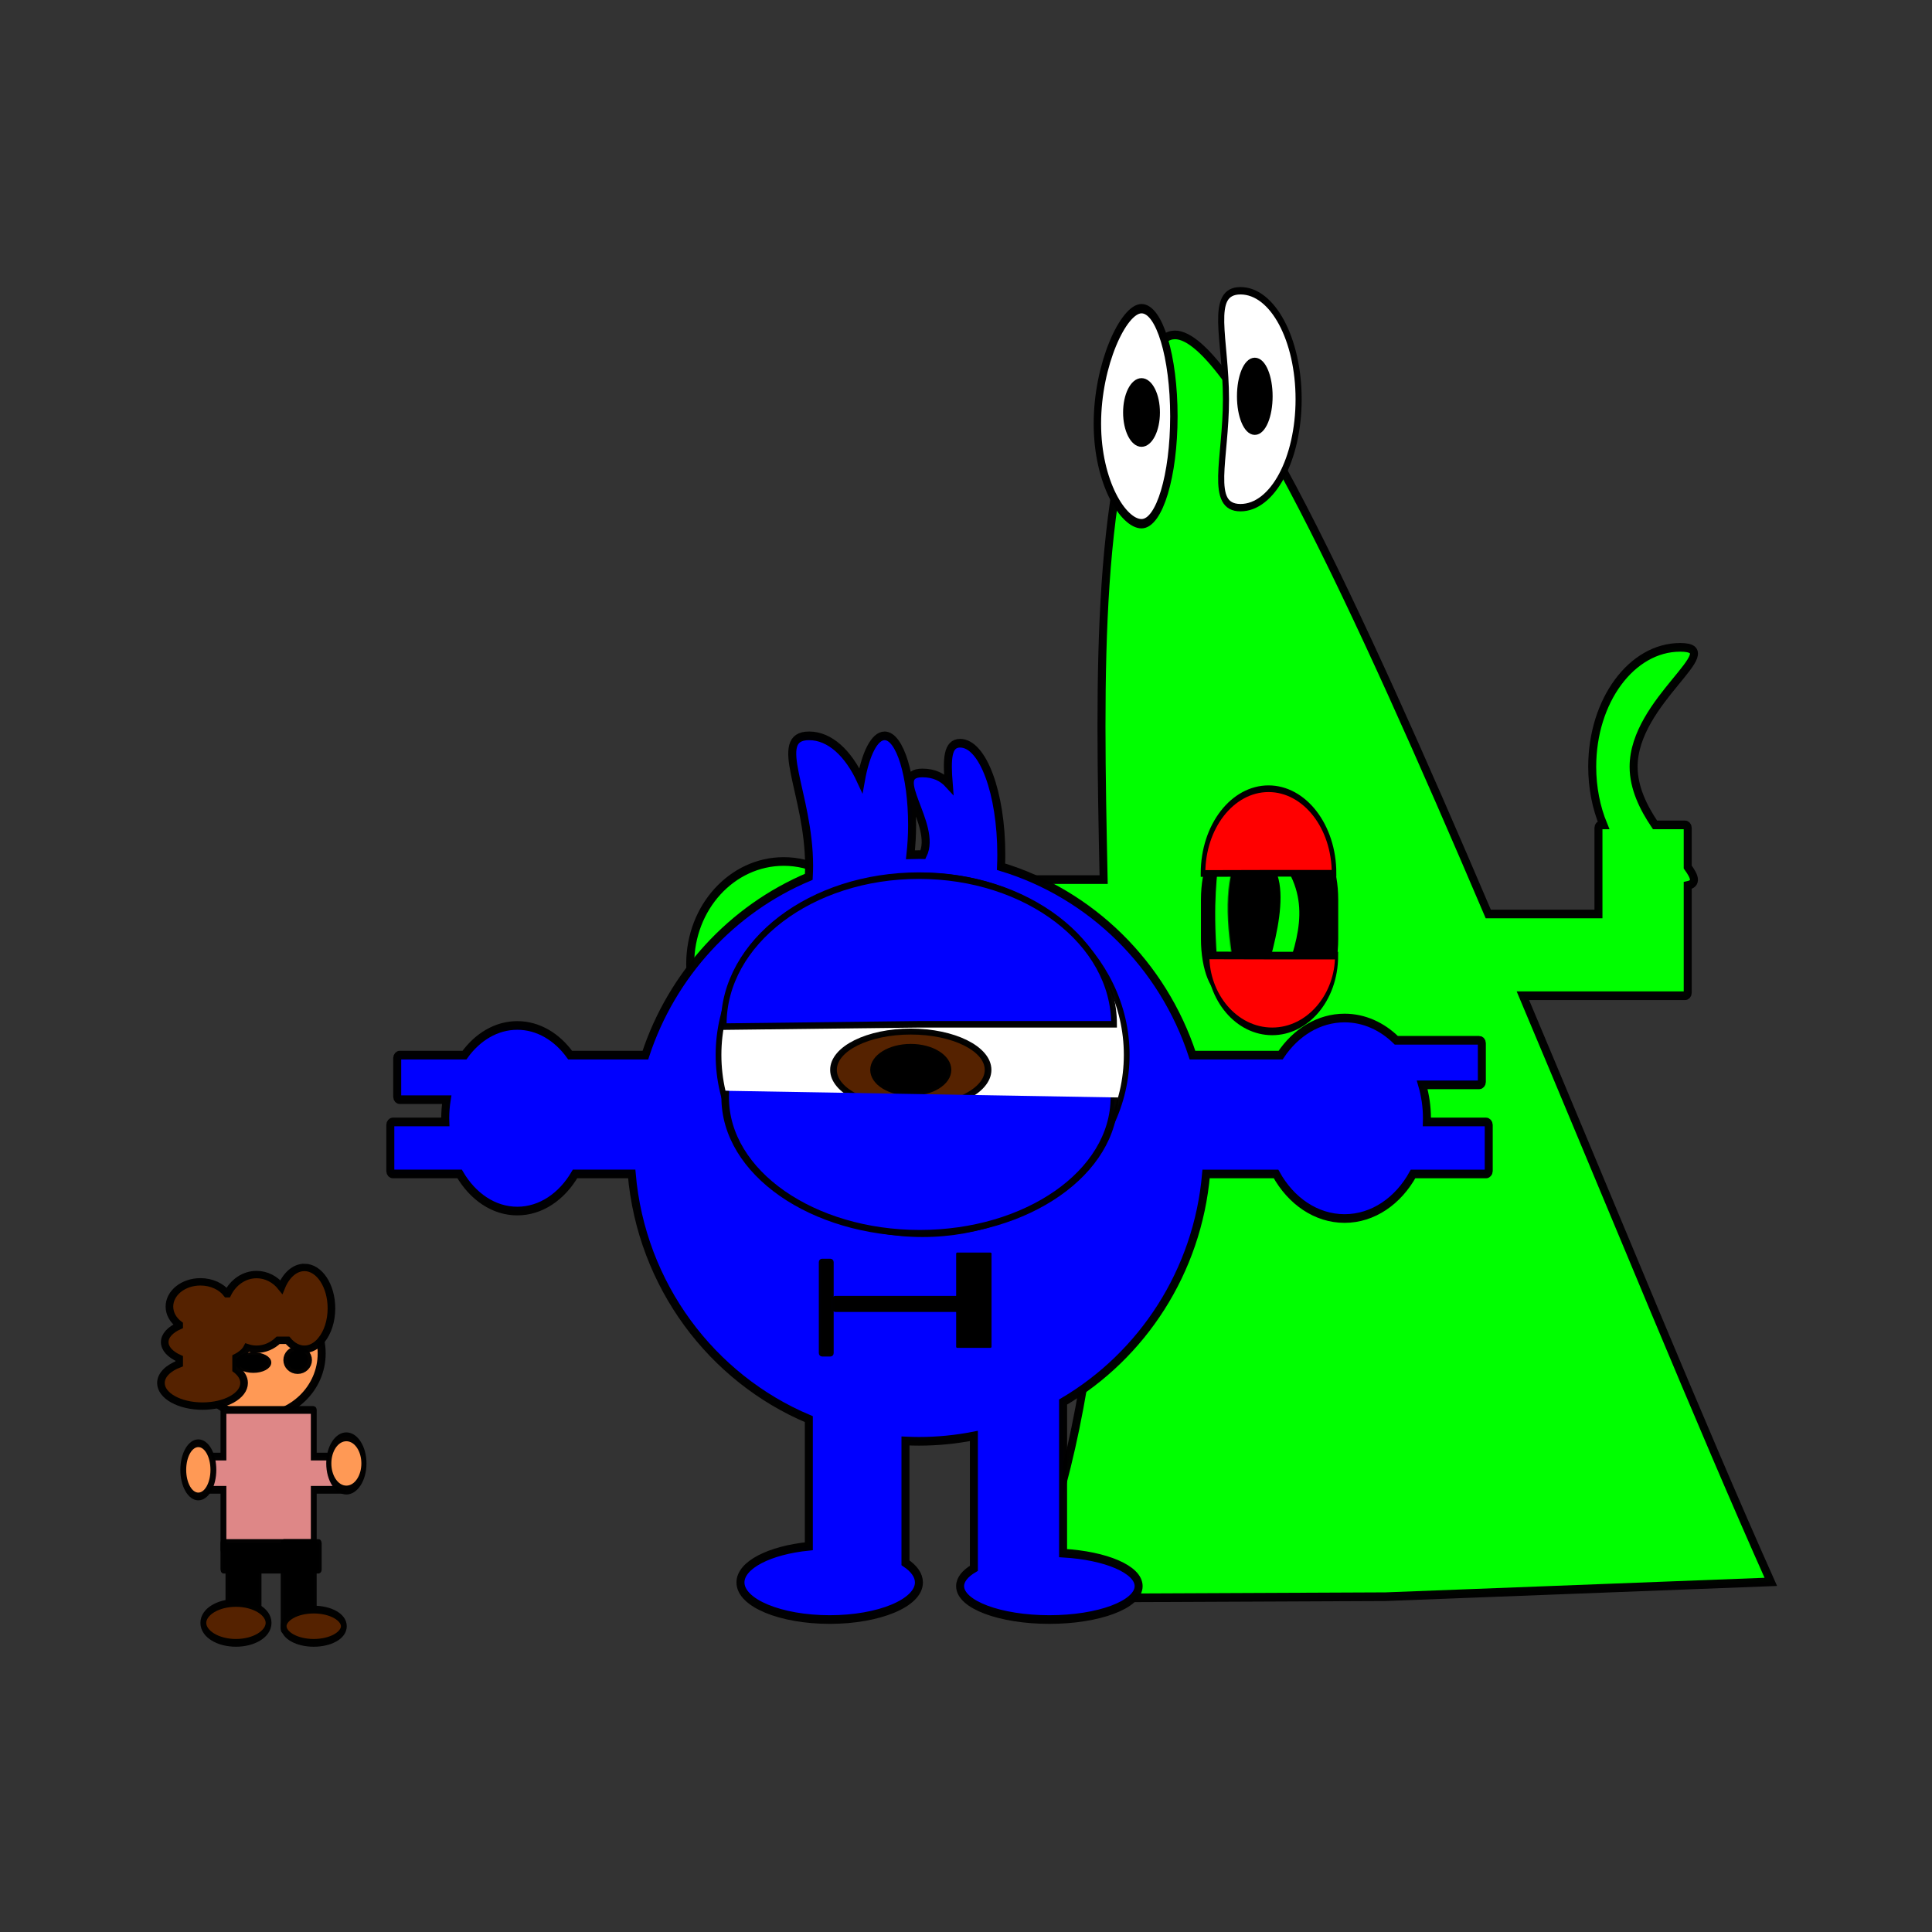 <svg:svg xmlns:dc="http://purl.org/dc/elements/1.1/" xmlns:ns1="http://sodipodi.sourceforge.net/DTD/sodipodi-0.dtd" xmlns:ns2="http://www.inkscape.org/namespaces/inkscape" xmlns:ns4="http://creativecommons.org/ns#" xmlns:rdf="http://www.w3.org/1999/02/22-rdf-syntax-ns#" xmlns:svg="http://www.w3.org/2000/svg" height="711.106" id="svg2" version="1.1" viewBox="-57.884 -105.788 711.106 711.106" width="711.106" ns1:docname="New document 1" ns2:version="0.47 r22583">
  <svg:rect x="-57.884" y="-105.788" width="711.106" height="711.106" fill="#333333" stroke="none"/>
  <svg:defs id="defs4">
    <svg:radialGradient cx="-601.44" cy="715.22" gradientTransform="matrix(.449 0 0 1.058 -108.37 -187.22)" gradientUnits="userSpaceOnUse" id="radialGradient5607" r="26.094" ns2:collect="always">
      <svg:stop id="stop5058" offset="0" style="stop-color:#000000" />
      <svg:stop id="stop5060" offset="1" style="stop-color:#000000;stop-opacity:0" />
    </svg:radialGradient>
  </svg:defs>
  <ns1:namedview bordercolor="#666666" borderopacity="1.0" id="base" pagecolor="#ffffff" showgrid="false" showguides="true" ns2:current-layer="layer1" ns2:cx="616.35782" ns2:cy="71.582003" ns2:document-units="px" ns2:guide-bbox="true" ns2:pageopacity="0.0" ns2:pageshadow="2" ns2:window-height="688" ns2:window-maximized="1" ns2:window-width="1022" ns2:window-x="0" ns2:window-y="27" ns2:zoom="0.3" />
  <svg:g id="layer1" transform="translate(36.516 -161.2)" ns2:groupmode="layer" ns2:label="Layer 1">
    <svg:g id="g5556" transform="matrix(.758 0 0 .82 -329.73 7.229)">
      <svg:g id="g5448">
        <svg:g id="g5310" transform="translate(553.33 3.333)">
          <svg:path d="m327.59 205.75c-3.621 0.029-6.644 2.207-9 6.781-29.477 57.239-27.667 143.69-25.562 237.72h-120.03c-0.715 0-1.281 0.566-1.281 1.281v6.125c-8.32-9.53-20.48-15.54-34.03-15.54-25.082 0-45.406 20.573-45.406 45.969 0 25.395 23.168-19.156 48.25-19.156s42.562 44.552 42.562 19.156c0-1.062-0.055-2.112-0.125-3.156h110.78c1.76 98.155-0.143 201.62-39.312 287.19-0.099 0.216-0 0.474 0 0.719l175.56-0.72 187-6.65c-34.07-70.42-77.29-168.6-120.38-263.09h78.75c0.717 0 1.281-0.596 1.281-1.312v-16.656-17.406-14.125c4.545-0.883 3.499-3.818 0-8.281v-17.594c0-0.717-0.565-1.312-1.281-1.312h-14.594c-5.66-7.74-10.4-16.63-10.4-26.11 0-29.59 46.2-53.59 22.62-53.59-23.582 0-42.719 23.999-42.719 53.594 0 9.478 1.966 18.369 5.406 26.094h-1.062c-0.717 0-1.312 0.596-1.312 1.312v38.688h-53.5c-63.98-138.73-124.99-260.16-152.23-259.94z" id="path2816" style="stroke-opacity:.984;color:#000000;stroke:#000000;stroke-width:3.882;fill:#00ff00" />
          <svg:g id="g5161" transform="translate(-229.05 105.71)">
            <svg:g id="g5230" transform="matrix(1 0 0 1.219 237.14 -188.08)">
              <svg:g id="g5122" transform="matrix(.626 0 0 .842 113.4 36.984)">
                <svg:g id="g5108" transform="matrix(.727 0 0 1 643.7 -77.143)">
                  <svg:path d="m-380 538.08h97.143c12.663 0 22.857 10.194 22.857 22.857v17.143c0 12.663-10.194 22.857-22.857 22.857h-97.143c-12.663 0-22.857-10.194-22.857-22.857v-17.143c0-12.663 10.194-22.857 22.857-22.857z" id="rect2823" style="color:#000000;stroke:#000000;stroke-width:3.6;fill:#000000" />
                  <svg:path d="m-385.64 542.88h17.971c-12.088 12.832-8.299 32.12 0 53.242h-17.971c-6.715-28.67-3.296-40.855 0-53.242z" id="rect2825" style="color:#000000;stroke:url(#radialGradient5607);stroke-width:1.786;fill:#00ff00" ns1:nodetypes="ccccc" />
                  <svg:g id="g5072" transform="matrix(.557 0 0 .871 -84.35 371.08)">
                    <svg:g id="g5069" transform="matrix(.82 0 0 .526 -57.185 -171.19)">
                      <svg:path d="m-491.43 700.93h48.571c74.584 40.952 36.884 81.905 0 122.86h-48.571c21.832-30.344 86.988-109.8 0-122.86z" id="rect5066" style="color:#000000;stroke:#000000;stroke-width:3.6;fill:#00ff00" ns1:nodetypes="ccccc" />
                    </svg:g>
                  </svg:g>
                  <svg:path d="m-482.86 696.65c0 19.724-33.259 35.714-74.286 35.714s-74.286-15.99-74.286-35.714c0-0.026 0-0.052 0-0.078l74.286 0.078z" id="path5104" style="color:#000000;stroke:#000000;stroke-width:3.6;fill:#ff0000" transform="matrix(.925 0 0 .928 186.71 -61.126)" />
                  <svg:path d="m-717.14 512.36c0 25.247-23.025 45.714-51.429 45.714-28.403 0-51.429-20.467-51.429-45.714 0-0.033 0-0.067 0-0.1l51.428 0.1z" id="path5106" style="color:#000000;stroke:#000000;stroke-width:3.6;fill:#ff0000" transform="matrix(1.359 0 0 -.809 711.94 963.88)" />
                </svg:g>
              </svg:g>
            </svg:g>
          </svg:g>
          <svg:g id="g5144" transform="matrix(1 0 0 1.165 947.14 -386.29)">
            <svg:g id="g5138">
              <svg:path d="m-620 539.51c0 22.88-7.035 41.429-15.714 41.429-8.679 0-21.429-15.691-21.429-38.571s12.75-44.286 21.429-44.286c8.679 0 15.714 18.548 15.714 41.429z" id="path5134" style="color:#000000;stroke:#000000;stroke-width:3.6;fill:#ffffff" ns1:nodetypes="csssc" />
              <svg:path d="m-628.57 538.08c0 6.312-3.198 11.429-7.143 11.429-3.945 0-7.143-5.117-7.143-11.429 0-6.312 3.198-11.429 7.143-11.429s7.143 5.117 7.143 11.429z" id="path5136" style="color:#000000;stroke:#000000;stroke-width:3.6;fill:#000000" />
            </svg:g>
          </svg:g>
          <svg:g id="g5154" transform="matrix(.823 0 0 .921 667.53 -207.01)">
            <svg:path d="m-340 479.51c0 29.192-15.35 52.857-34.286 52.857-18.935 0-8.571-23.665-8.571-52.857s-10.364-52.857 8.571-52.857 34.286 23.665 34.286 52.857z" id="path5149" style="color:#000000;stroke:#000000;stroke-width:3.6;fill:#ffffff" ns1:nodetypes="csssc" />
            <svg:path d="m-357.14 480.93c0 11.046-3.838 20-8.571 20-4.734 0-8.571-8.954-8.571-20s3.838-20 8.571-20c4.734 0 8.571 8.954 8.571 20z" id="path5152" style="color:#000000;stroke:#000000;stroke-width:3.6;fill:#000000" transform="matrix(1.014 0 0 .863 4.972 63.045)" ns1:cx="-365.71429" ns1:cy="480.93362" ns1:rx="8.5714283" ns1:ry="20" ns1:type="arc" />
          </svg:g>
        </svg:g>
        <svg:g id="g5434" transform="translate(900 -123.33)">
          <svg:path d="m-196.66 512.38c-18.409 0 0 26.096 0 58.312 0 1.674-0.065 3.33-0.156 4.969-37.301 14.518-66.475 43.767-79.344 80.031h-36.531c-6.392-8.2-15.518-13.312-25.656-13.312s-19.264 5.112-25.656 13.312h-31.375c-0.717 0-1.281 0.596-1.281 1.312v17.406c0 0.717 0.565 1.281 1.281 1.281h22.75c-0.46 2.694-0.719 5.489-0.719 8.344 0 0.553 0.045 1.109 0.062 1.656h-25.438c-0.717 0-1.281 0.596-1.281 1.312v20.75c0 0.717 0.565 1.281 1.281 1.281h32.375c6.385 10.127 16.545 16.656 28 16.656s21.646-6.53 28.031-16.656h27.531c4.651 49.849 38.838 91.725 86 110.06v57.062c-19.03 1.76-33.2 8.36-33.2 16.23 0 9.205 19.411 16.656 43.344 16.656 23.932 0 43.312-7.452 43.312-16.656 0-3.234-2.386-6.257-6.531-8.812v-54.688c2.167 0.094 4.34 0.156 6.531 0.156 9.132 0 18.044-0.836 26.688-2.406v59.406c-4.227 2.316-6.688 5.058-6.688 8 0 8.284 19.411 15 43.344 15 23.932 0 43.344-6.716 43.344-15 0-7.498-15.926-13.701-36.688-14.812v-67.812c38.46-20.93 65.35-58.572 69.438-102.38h33.969c7.176 12.058 19.414 20 33.281 20s26.074-7.942 33.25-20h35.438c0.717 0 1.312-0.565 1.312-1.281v-20.75c0-0.717-0.596-1.312-1.312-1.312h-28.719c0.018-0.551 0.031-1.1 0.031-1.656 0-5.264-0.836-10.305-2.312-15h27.688c0.717 0 1.281-0.565 1.281-1.281v-17.438c0-0.717-0.565-1.281-1.281-1.281h-40.25c-6.868-6.248-15.604-10-25.125-10-12.539 0-23.729 6.498-31.062 16.656h-42.781c-14.386-40.571-49.201-72.359-92.969-84.562 0.077-1.783 0.125-3.603 0.125-5.438 0-27.614-8.954-50-20-50-6.23 0-6.486 7.149-5.531 18.312-3.096-3.135-7.226-4.969-12.781-4.969-16.888 0 7.361 23.484 0.25 36.688-0.644-0.008-1.292-0.031-1.938-0.031-1.38 0-2.756 0.023-4.125 0.062 0.497-4.192 0.812-8.671 0.812-13.375 0-22.091-5.98-40-13.344-40-4.939 0-9.227 8.058-11.531 20.031-6.105-12.265-15.094-20.031-25.125-20.031z" id="path5333" style="stroke-opacity:.984;color:#000000;stroke:#000000;stroke-width:3.882;fill:#0000ff" />
          <svg:g id="g5412" transform="matrix(.834 0 0 1 -23.574 -6.667)">
            <svg:g id="g5351" transform="matrix(1 0 0 .845 273.33 140.5)">
              <svg:path d="m-583.33 542.36c0 86.525-61.934 156.67-138.33 156.67-76.399 0-138.33-70.142-138.33-156.67 0-86.525 61.934-156.67 138.33-156.67 76.399 0 138.33 70.142 138.33 156.67z" id="path5337" style="stroke-opacity:.984;color:#000000;stroke:#000000;stroke-width:3.882;fill:#ffffff" transform="matrix(.859 0 0 .61 205.13 286.63)" ns1:cx="-721.66669" ns1:cy="542.36218" ns1:rx="138.33333" ns1:ry="156.66667" ns1:type="arc" />
              <svg:g id="g5345" transform="matrix(1 0 0 .814 -13.333 76.76)">
                <svg:path d="m-363.33 674.03c0 13.807-20.147 25-45 25s-45-11.193-45-25 20.147-25 45-25 45 11.193 45 25z" id="path5339" style="stroke-opacity:.984;color:#000000;stroke:#000000;stroke-width:3.882;fill:#552200" ns1:cx="-408.33334" ns1:cy="674.02887" ns1:rx="45" ns1:ry="25" ns1:type="arc" />
                <svg:path d="m-386.67 674.03c0 8.284-9.7 15-21.667 15s-21.667-6.716-21.667-15 9.7-15 21.667-15 21.667 6.716 21.667 15z" id="path5341" style="stroke-opacity:.984;color:#000000;stroke:#000000;stroke-width:3.882;fill:#000000" ns1:cx="-408.33334" ns1:cy="674.02887" ns1:rx="21.666666" ns1:ry="15" ns1:type="arc" />
              </svg:g>
              <svg:path d="m-486.67 840.7c0 48.785-58.949 88.333-131.67 88.333-72.718 0-131.67-39.548-131.67-88.333 0-0.46 0.005-0.919 0.016-1.379l131.65 1.379z" id="path5343" style="stroke-opacity:.984;color:#000000;stroke:#000000;stroke-width:3.882;fill:#0000ff" transform="matrix(.863 0 0 -.894 116.68 1352.8)" ns1:cx="-618.33331" ns1:cy="840.6955" ns1:end="3.1571994" ns1:rx="131.66667" ns1:ry="88.333336" ns1:start="0" ns1:type="arc" />
              <svg:path d="m-666.67 697.36c0 45.103-44.772 81.667-100 81.667s-100-36.563-100-81.667c0-1.332 0.04-2.664 0.12-3.995" id="path5349" style="stroke-opacity:.984;color:#000000;stroke:#000000;stroke-width:3.882;fill:#0000ff" transform="matrix(1.133 0 0 .883 452.21 24.292)" ns1:cx="-766.66669" ns1:cy="697.36218" ns1:end="3.1905331" ns1:open="true" ns1:rx="100" ns1:ry="81.666664" ns1:start="0" ns1:type="arc" />
            </svg:g>
          </svg:g>
          <svg:rect height="5.488" id="rect5408" ry=".426" style="stroke-opacity:.984;color:#000000;stroke:#000000;stroke-width:1.727;fill:#000000" width="72.155" x="-184.41" y="764.62" />
          <svg:rect height="41.703" id="rect5428" ry=".444" style="stroke-opacity:.984;color:#000000;stroke:#000000;stroke-width:2.179;fill:#000000" width="5.036" x="-190.85" y="748.18" />
          <svg:rect height="42.09" id="rect5430" ry=".086" style="stroke-opacity:.984;color:#000000;stroke:#000000;stroke-width:.695;fill:#000000" transform="scale(1,-1)" width="16.493" x="-124.91" y="-786.74" />
        </svg:g>
      </svg:g>
      <svg:g id="g5540" transform="matrix(1 0 0 .896 113.33 104.14)">
        <svg:path d="m353.33 627.36c0 17.489-14.178 31.667-31.667 31.667s-31.667-14.178-31.667-31.667 14.178-31.667 31.667-31.667 31.667 14.178 31.667 31.667z" id="path5483" style="stroke-opacity:.984;color:#000000;stroke:#000000;stroke-width:3.882;fill:#ff9955" ns1:cx="321.66666" ns1:cy="627.36218" ns1:rx="31.666666" ns1:ry="31.666666" ns1:type="arc" />
        <svg:path d="m344.95 584.29c-4.739 0-8.881 3.929-11.189 9.802-2.958-3.823-7.259-6.229-12.041-6.229-6.068 0-11.343 3.874-14.105 9.602h-0.284c-2.641-3.577-7.416-5.962-12.874-5.962-8.317 0-15.051 5.547-15.051 12.391 0 3.558 1.815 6.757 4.733 9.018v0.601c-4.296 1.987-7.024 4.916-7.024 8.182 0 3.266 2.731 6.196 7.024 8.182v2.722c-5.35 2.083-8.86 5.598-8.86 9.585 0 6.394 9.029 11.572 20.182 11.572s20.201-5.178 20.201-11.572c0-2.552-1.441-4.916-3.881-6.83v-5.945c2.542-1.333 4.426-3.019 5.377-4.91 1.446 0.492 2.979 0.768 4.563 0.768 4.001 0 7.667-1.687 10.488-4.475h4.563c2.243 2.792 5.086 4.475 8.179 4.475 3.094 0 5.935-1.682 8.179-4.475h0.038c0.05 0 0.057-0.042 0.057-0.084v-0.05c2.956-3.756 4.847-9.468 4.847-15.881 0-11.313-5.871-20.49-13.12-20.49z" id="rect5485" style="stroke-opacity:.984;color:#000000;stroke:#000000;stroke-width:3.698;fill:#552200" />
        <svg:g id="g5525" transform="matrix(.731 0 0 1 529.79 -100)">
          <svg:g id="g5510">
            <svg:path d="m-306.59 755.69c-0.048 0-0.062 0.046-0.062 0.094v23.25h-16.594c-0.048 0-0.094 0.046-0.094 0.094v16.469c0 0.048 0.046 0.094 0.094 0.094h16.594v29.906c0 0.048 0.015 0.094 0.062 0.094h59.844c0.048 0 0.094-0.046 0.094-0.094v-29.906h19.906c0.048 0 0.094-0.046 0.094-0.094v-16.469c0-0.048-0.046-0.094-0.094-0.094h-19.906v-23.25c0-0.048-0.046-0.094-0.094-0.094h-59.844z" id="rect5501" style="stroke-opacity:.984;color:#000000;stroke:#000000;stroke-width:3.882;fill:#de8787" />
            <svg:path d="m-213.33 782.36c0 7.364-4.477 13.333-10 13.333s-10-5.97-10-13.333c0-7.364 4.477-13.333 10-13.333s10 5.97 10 13.333z" id="path5505" style="stroke-opacity:.984;color:#000000;stroke:#000000;stroke-width:3.882;fill:#ff9955" transform="translate(-100 3.333)" ns1:cx="-223.33333" ns1:cy="782.36218" ns1:rx="10" ns1:ry="13.333333" ns1:type="arc" />
            <svg:path d="m-310 780.7c0 6.443-5.97 11.667-13.333 11.667-7.364 0-13.333-5.223-13.333-11.667 0-6.443 5.97-11.667 13.333-11.667 7.364 0 13.333 5.223 13.333 11.667z" id="path5507" style="stroke-opacity:.984;color:#000000;stroke:#000000;stroke-width:3.882;fill:#ff9955" transform="matrix(.875 0 0 1.143 57.917 -109.86)" ns1:cx="-323.33334" ns1:cy="780.6955" ns1:rx="13.333333" ns1:ry="11.666667" ns1:type="arc" />
          </svg:g>
          <svg:rect height="13.333" id="rect5515" ry=".086" style="stroke-opacity:.984;color:#000000;stroke:#000000;stroke-width:3.882;fill:#000000" width="63.333" x="-306.67" y="822.36" />
          <svg:rect height="36.667" id="rect5517" ry=".086" style="stroke-opacity:.984;color:#000000;stroke:#000000;stroke-width:3.882;fill:#000000" width="20" x="-303.33" y="829.03" />
          <svg:rect height="43.333" id="rect5519" ry=".086" style="stroke-opacity:.984;color:#000000;stroke:#000000;stroke-width:3.882;fill:#000000" width="20" x="-266.67" y="822.36" />
          <svg:path d="m-276.67 862.36c0 5.523-9.7 10-21.667 10s-21.667-4.477-21.667-10 9.7-10 21.667-10 21.667 4.477 21.667 10z" id="path5521" style="stroke-opacity:.984;color:#000000;stroke:#000000;stroke-width:3.882;fill:#552200" ns1:cx="-298.33334" ns1:cy="862.36218" ns1:rx="21.666666" ns1:ry="10" ns1:type="arc" />
          <svg:path d="m-226.67 864.03c0 4.602-8.954 8.333-20 8.333s-20-3.731-20-8.333c0-4.602 8.954-8.333 20-8.333s20 3.731 20 8.333z" id="path5523" style="stroke-opacity:.984;color:#000000;stroke:#000000;stroke-width:3.882;fill:#552200" ns1:cx="-246.66667" ns1:cy="864.02887" ns1:rx="20" ns1:ry="8.333333" ns1:type="arc" />
        </svg:g>
        <svg:path d="m-443.33 995.7c0 3.682-4.477 6.667-10 6.667s-10-2.985-10-6.667 4.477-6.667 10-6.667 10 2.985 10 6.667z" id="path5536" style="stroke-opacity:.984;color:#000000;stroke:#000000;stroke-width:3.882;fill:#000000" transform="matrix(.732 0 0 .598 651.97 36.521)" ns1:cx="-453.33334" ns1:cy="995.6955" ns1:rx="10" ns1:ry="6.6666665" ns1:type="arc" />
        <svg:path d="m346.67 630.7c0 2.761-2.239 5-5 5s-5-2.239-5-5 2.239-5 5-5 5 2.239 5 5z" id="path5538" style="stroke-opacity:.984;color:#000000;stroke:#000000;stroke-width:3.882;fill:#000000" ns1:cx="341.66666" ns1:cy="630.6955" ns1:rx="5" ns1:ry="5" ns1:type="arc" />
      </svg:g>
    </svg:g>
  </svg:g>
</svg:svg>